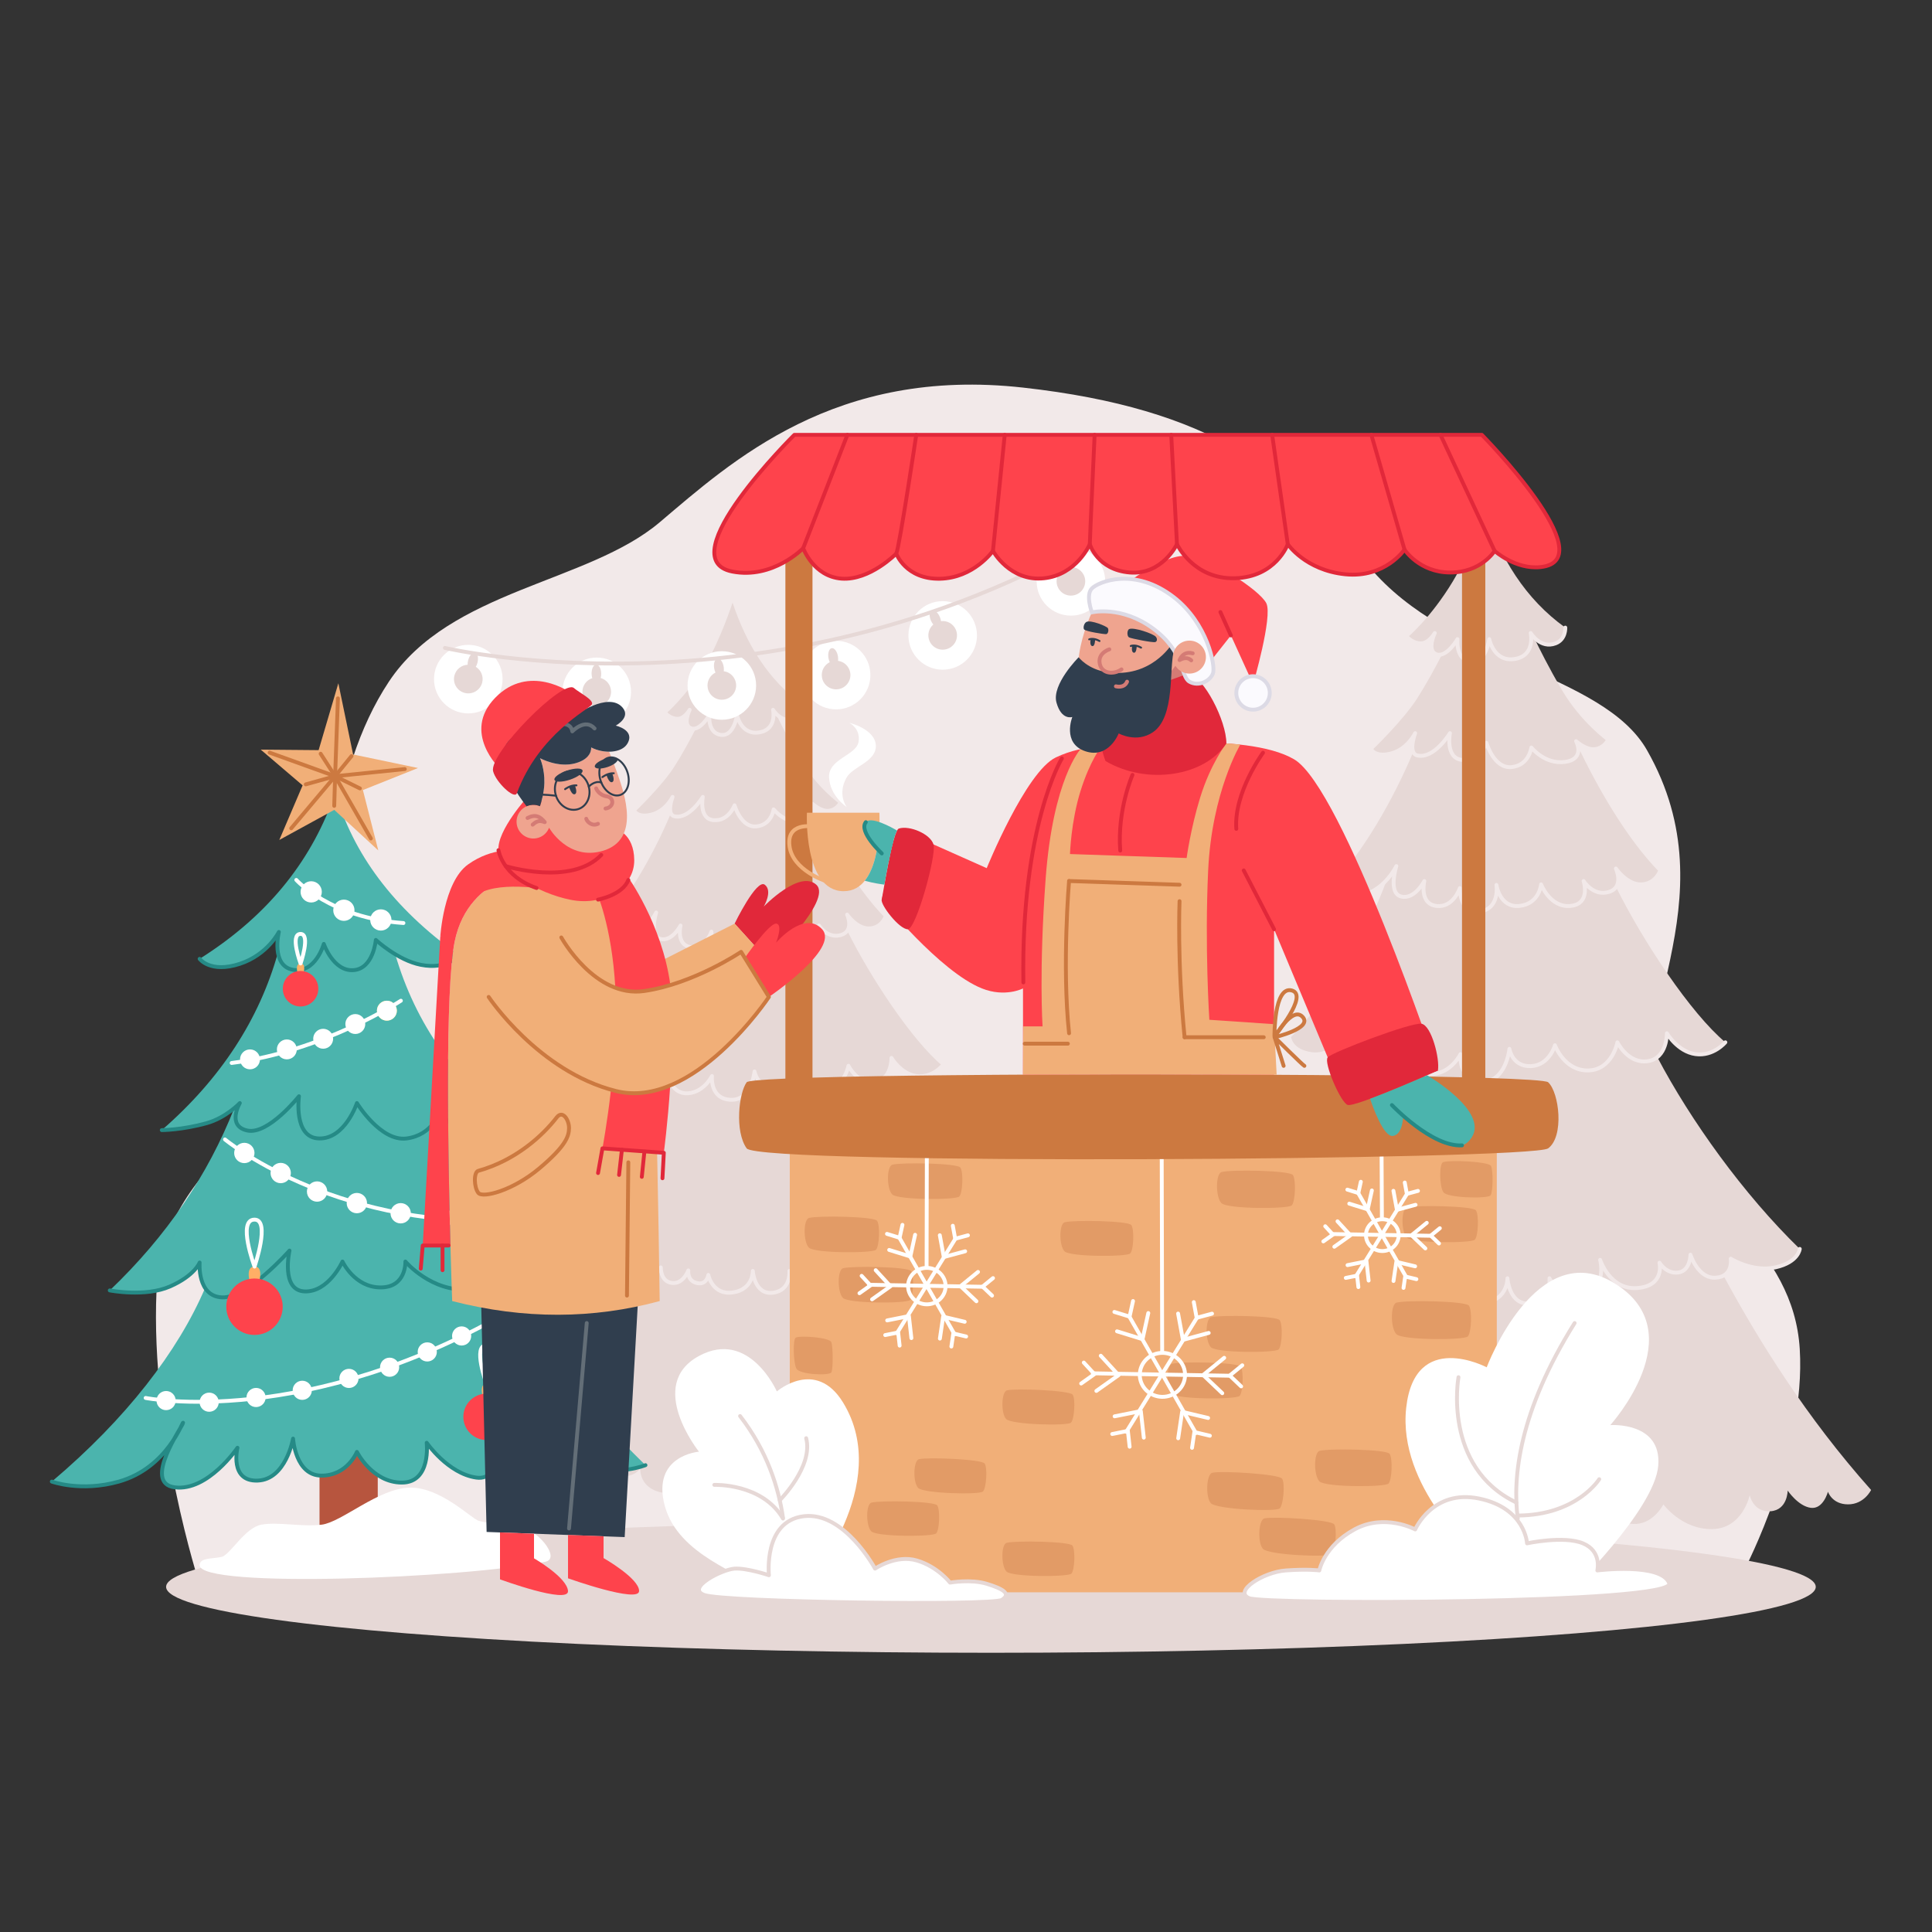 <?xml version="1.0" ?><svg id="Illustration" style="enable-background:new 0 0 1000 1000;" version="1.1" viewBox="0 0 1000 1000" xml:space="preserve" xmlns="http://www.w3.org/2000/svg" xmlns:xlink="http://www.w3.org/1999/xlink"><rect x="0" y="0" width="1000" height="1000" fill="#333333" stroke="none"/><style type="text/css">
	.st0{fill:#F2E9E9;}
	.st1{fill:#E6D8D6;}
	.st2{fill:none;stroke:#F2E9E9;stroke-width:2;stroke-linecap:round;stroke-linejoin:round;stroke-miterlimit:10;}
	.st3{fill:#FFFFFF;}
	.st4{fill:none;stroke:#E6D8D6;stroke-width:2;stroke-linecap:round;stroke-linejoin:round;stroke-miterlimit:10;}
	.st5{fill:#B7553E;}
	.st6{fill:#4BB4AD;}
	.st7{fill:none;stroke:#258A86;stroke-width:2;stroke-linecap:round;stroke-linejoin:round;stroke-miterlimit:10;}
	.st8{fill:#FFDD4D;}
	.st9{fill:#F1AF78;}
	.st10{fill:none;stroke:#CC7940;stroke-width:2;stroke-linecap:round;stroke-linejoin:round;stroke-miterlimit:10;}
	.st11{fill:#FFAF66;}
	.st12{fill:#FE434C;}
	.st13{fill:none;stroke:#FFFFFF;stroke-width:2;stroke-linecap:round;stroke-linejoin:round;stroke-miterlimit:10;}
	.st14{fill:#E29B66;}
	.st15{fill:#CC7940;}
	.st16{fill:#D47B75;}
	.st17{fill:#EFA48F;}
	.st18{fill:#E1283A;}
	.st19{fill:none;stroke:#303E4E;stroke-linecap:round;stroke-linejoin:round;stroke-miterlimit:10;}
	.st20{fill:#303E4E;}
	.st21{fill:none;stroke:#E1283A;stroke-width:2;stroke-linecap:round;stroke-linejoin:round;stroke-miterlimit:10;}
	.st22{fill:#FBFAFE;}
	.st23{fill:none;stroke:#DCDAE5;stroke-width:2;stroke-miterlimit:10;}
	.st24{fill:none;stroke:#D47B75;stroke-width:2;stroke-linecap:round;stroke-linejoin:round;stroke-miterlimit:10;}
	.st25{fill:none;stroke:#F1AF78;stroke-width:2;stroke-miterlimit:10;}
	.st26{fill:none;stroke:#636E77;stroke-width:2;stroke-linecap:round;stroke-linejoin:round;stroke-miterlimit:10;}
</style><g id="Background"><path class="st0" d="M103.33,820.124c0,0-25.583-78.205-22.316-152.104   s82.77-90.665,84.948-144.896c2.178-54.232,3.744-122.64,35.325-170.294   s102.838-50.921,140.173-82.503s90.721-80.587,188.175-69.697s137.764,43.423,179.147,92.831   s120.796,54.659,143.695,94.821c44.959,78.854-14.768,145.931,5.923,190.114   c20.691,44.183,69.884,66.544,73.151,119.906c3.267,53.361-28.466,113.815-28.466,113.815   L103.33,820.124z"/><path class="st1" d="M486.898,656.647c4.122-2.226,3.26-7.625,3.26-7.625   s9.841,6.215,20.199,3.884c10.358-2.331,10.876-8.287,10.876-8.287   c-25.313-24.568-49.221-57.948-64.122-86.317c4.465-3.558,4.308-10.754,4.308-10.754   s4.81,8.29,12.91,9.402c8.1,1.111,13.416-5.329,13.416-5.329   c-15.585-13.041-37.094-45.443-49.203-69.87c2.275-3.271-0.072-8.356-0.072-8.356   s4.844,7.141,11.141,7.141s8.477-5.484,8.477-5.484   c-14.662-15-27.843-37.944-36.732-56.745c-0.301-1.29-0.816-2.232-0.816-2.232   s4.347,3.975,8.322,3.602s5.714-3.602,5.714-3.602s-11.8-8.446-20.37-22.978   c-5.881-9.973-10.417-19.125-12.684-23.888c1.806,1.968,5.264,4.607,9.835,2.836   c4.653-1.802,4.342-7.084,4.342-7.084c-18.06-12.933-29.271-31.392-36.522-53.044   c0,0-6.216,19.147-14.047,32.155c-9.922,16.483-20.432,25.31-20.432,25.31   s2.554,2.774,6.13,2.664c3.576-0.11,6.13-4.65,6.13-4.65s-3.831,7.997,0.766,9.589   c0.846,0.293,1.7,0.245,2.532-0.026c-3.021,5.941-6.868,13.013-11.192,19.82   c-6.303,9.922-20.384,23.427-20.384,23.427s2.037,3.227,8.913,1.321   c7.141-1.979,10.535-9.053,10.535-9.053s-2.102,5.594-0.857,8.469   c-8.927,21.204-22.62,45.467-37.928,61.263c0,0,5.601,5.809,15.531,3.067   c4.549-1.256,8.027-4.081,10.465-6.774c-8.529,23.677-25.145,52.364-43.772,71.463   c0,0,0.957,5.856,10.055,6.988c6.88,0.856,10.702-3.997,10.702-3.997   s-0.506,6.837,4.556,7.344c0.019,0.002,0.039-0.001,0.058,0.001   c-11.969,27.406-34.653,60.633-57,85.098c0,0,6.215,6.215,20.458,5.697   c14.243-0.518,20.889-10.099,20.889-10.099s-0.583,1.773-0.674,4.102   c-15.066,35.209-37.617,69.446-66.569,102.849c0,0,3.884,5.697,16.833,2.331   c12.948-3.366,15.797-6.733,15.797-6.733s-4.143,10.876,2.59,13.207   c6.733,2.331,17.35-4.143,17.35-4.143s-2.575,8.287,6.481,9.841   c9.056,1.554,14.753-5.179,14.753-5.179s4.402,6.733,12.948,6.992   c8.546,0.259,10.617-4.402,10.617-4.402s-1.036,11.135,12.689,12.948   c13.725,1.813,18.127-10.617,18.127-10.617s0.518,6.215,5.956,6.474   c5.438,0.259,7.51-4.402,7.51-4.402s3.367,8.13,11.653,8.726   c8.287,0.596,11.912-8.467,11.912-8.467s5.956,10.099,17.35,10.358   c11.394,0.259,18.645-12.948,18.645-12.948s4.402,6.992,12.43,6.474   s12.171-8.805,12.171-8.805s8.287,11.394,22.012,11.135   c13.725-0.259,16.833-15.256,16.833-15.256s1.554,7.746,9.323,7.229   c7.769-0.518,7.769-9.323,7.769-9.323s4.661,6.992,10.359,7.769   c5.697,0.777,7.769-7.251,7.769-7.251s1.813,5.697,9.064,5.697   c7.251,0,10.359-6.474,10.359-6.474C524.198,720.433,502.783,686.035,486.898,656.647z" id="Christmas_tree_1_"/><ellipse class="st1" cx="512.903" cy="821.355" rx="426.93" ry="34.117"/><path class="st1" d="M892.071,660.267c4.744-2.559,3.746-8.774,3.746-8.774   s11.316,7.147,23.228,4.467c11.912-2.68,12.507-9.529,12.507-9.529   c-29.108-28.252-56.601-66.636-73.736-99.259c5.135-4.091,4.954-12.367,4.954-12.367   s5.531,9.533,14.845,10.811c9.315,1.278,15.427-6.128,15.427-6.128   c-17.921-14.996-42.656-52.257-56.581-80.346c2.616-3.762-0.083-9.608-0.083-9.608   s5.57,8.212,12.812,8.212c7.242,0,9.748-6.306,9.748-6.306   c-16.86-17.249-32.018-43.633-42.239-65.253c-0.346-1.484-0.938-2.566-0.938-2.566   s4.999,4.571,9.57,4.142c4.57-0.428,6.57-4.142,6.57-4.142s-13.569-9.712-23.424-26.423   c-6.763-11.468-11.979-21.993-14.586-27.469c2.077,2.263,6.054,5.298,11.31,3.261   c5.351-2.073,4.993-8.146,4.993-8.146c-20.768-14.873-33.66-36.099-41.998-60.997   c0,0-7.149,22.018-16.153,36.976c-11.41,18.954-23.495,29.104-23.495,29.104   s2.937,3.189,7.049,3.063c4.112-0.126,7.049-5.347,7.049-5.347   s-4.405,9.196,0.881,11.026c0.973,0.337,1.955,0.281,2.911-0.03   c-3.474,6.832-7.898,14.964-12.87,22.792c-7.248,11.41-23.44,26.939-23.44,26.939   s2.343,3.71,10.249,1.519c8.211-2.276,12.115-10.41,12.115-10.41   s-2.439,6.461-0.996,9.764c-10.266,24.377-26.007,52.265-43.604,70.423   c0,0,6.441,6.68,17.86,3.527c5.231-1.444,9.231-4.693,12.034-7.79   c-9.808,27.228-28.916,60.215-50.335,82.178c0,0,1.1,6.734,11.563,8.036   c7.912,0.984,12.306-4.597,12.306-4.597s-0.582,7.862,5.24,8.445   c0.022,0.002,0.045-0.001,0.067,0.001c-13.764,31.515-39.848,69.724-65.546,97.858   c0,0,7.147,7.147,23.525,6.551c16.378-0.596,24.021-11.614,24.021-11.614   s-0.678,2.065-0.777,4.767c-17.325,40.472-43.268,79.823-76.549,118.22   c0,0,4.467,6.551,19.356,2.68c14.889-3.871,18.165-7.743,18.165-7.743   s-4.765,12.507,2.978,15.187s19.952-4.765,19.952-4.765s-2.961,9.529,7.453,11.316   s16.966-5.956,16.966-5.956s5.062,7.743,14.89,8.04s12.209-5.062,12.209-5.062   s-1.191,12.805,14.592,14.89s20.845-12.209,20.845-12.209s0.596,7.147,6.849,7.445   s8.636-5.062,8.636-5.062s3.871,9.349,13.401,10.035   c9.529,0.686,13.698-9.737,13.698-9.737s6.849,11.614,19.952,11.912   c13.103,0.298,21.441-14.89,21.441-14.89s5.062,8.04,14.294,7.445   c9.231-0.596,13.996-10.125,13.996-10.125s9.529,13.103,25.312,12.805   c15.783-0.298,19.356-17.544,19.356-17.544s1.787,8.908,10.72,8.312   c8.934-0.596,8.934-10.72,8.934-10.72s5.36,8.04,11.912,8.934   c6.551,0.893,8.934-8.338,8.934-8.338s2.085,6.551,10.423,6.551   s11.912-7.445,11.912-7.445C934.962,733.613,910.337,694.06,892.071,660.267z" id="Christmas_tree"/><g id="outline_-_Christmas_tree"><path class="st2" d="M344.7,369.383c0,0,2.554,2.774,6.13,2.664    c3.576-0.11,6.13-4.65,6.13-4.65s-3.831,7.997,0.766,9.589    c4.597,1.592,9.45-6.836,9.45-6.836s-1.022,9.194,5.874,10.216    c6.896,1.022,8.428-10.216,8.428-10.216s2.043,10.471,11.493,8.939    c9.45-1.532,7.151-11.691,7.151-11.691s4.363,7.313,11.237,4.65    c4.653-1.802,4.342-7.084,4.342-7.084"/><path class="st2" d="M328.681,420.207c0,0,2.037,3.227,8.913,1.321    c7.141-1.979,10.535-9.053,10.535-9.053s-3.438,9.102,1.023,10.059    c7.593,1.629,14.627-10.059,14.627-10.059s-2.236,11.427,5.589,12.048    s10.833-7.701,10.833-7.701s3.326,11.675,11.275,10.93s8.943-8.819,8.943-8.819    s6.1,7.825,15.284,6.459c9.185-1.366,4.837-9.315,4.837-9.315s4.347,3.975,8.322,3.602    s5.714-3.602,5.714-3.602"/><path class="st2" d="M309.345,482.206c0,0,5.601,5.809,15.531,3.067    c9.93-2.742,14.775-12.962,14.775-12.962s-3.875,12.19,2.18,13.698    c6.055,1.508,10.415-6.967,10.415-6.967s-2.422,10.178,5.329,11.196    s10.657-8.032,10.657-8.032s-0.242,11.792,8.962,10.546    c9.204-1.246,7.508-11.965,7.508-11.965s1.453,10.427,10.415,9.451    c8.962-0.976,9.688-9.701,9.688-9.701s4.117,10.676,13.321,9.701    c9.204-0.976,5.813-11.196,5.813-11.196s4.36,7.063,11.384,4.903    c7.024-2.161,3.149-10.548,3.149-10.548s4.844,7.141,11.141,7.141    s8.477-5.484,8.477-5.484"/><path class="st2" d="M291.569,549.963c0,0,0.957,5.856,10.055,6.988    c6.88,0.856,10.702-3.997,10.702-3.997s-0.506,6.837,4.556,7.344    c5.063,0.507,10.378-5.725,10.378-5.725s-2.278,10.904,6.835,11.31    c9.113,0.406,11.644-8.931,11.644-8.931s2.025,9.522,10.378,8.931    s12.403-8.931,12.403-8.931s-1.266,11.767,9.619,12.297    c10.885,0.53,12.404-14.676,12.404-14.676s1.266,8.077,9.619,7.778    c8.353-0.299,10.885-9.396,10.885-9.396s4.158,11.59,14.989,11.341    s13.109-12.662,13.109-12.662s4.81,9.808,13.669,8.493    c8.86-1.315,8.607-12.576,8.607-12.576s4.81,8.29,12.91,9.402    c8.1,1.111,13.416-5.329,13.416-5.329"/><path class="st2" d="M259.941,645.397c0,0,6.215,6.215,20.458,5.697    c14.243-0.518,20.889-10.1,20.889-10.1s-4.171,12.689,8.058,14.761    c12.229,2.072,15.336-10.617,15.336-10.617s-5.179,13.466,4.143,15.797    c9.323,2.331,13.207-4.92,13.207-4.92s-0.259,7.251,5.697,8.028    c5.956,0.777,8.546-6.474,8.546-6.474s-0.777,5.296,4.402,6.532    c5.179,1.237,5.956-4.202,5.956-4.202s2.072,10.617,12.689,9.064    c10.617-1.554,10.335-11.135,10.335-11.135s0.8,12.482,10.382,11.291    s8.546-11.291,8.546-11.291s4.402,10.1,15.279,7.251    c10.876-2.849,7.51-15.538,7.51-15.538s4.402,13.725,16.833,12.689    c12.43-1.036,9.883-11.394,9.883-11.394s3.065,5.179,8.503,4.402    c5.438-0.777,5.438-8.028,5.438-8.028s3.366,10.876,11.394,10.359    c8.028-0.518,6.733-8.546,6.733-8.546s9.841,6.215,20.199,3.884    c10.358-2.331,10.876-8.287,10.876-8.287"/><path class="st2" d="M728.55,329.926c0,0,2.937,3.189,7.049,3.063    c4.112-0.126,7.049-5.347,7.049-5.347s-4.405,9.196,0.881,11.026    s10.867-7.861,10.867-7.861s-1.175,10.573,6.755,11.748    c7.93,1.175,9.692-11.748,9.692-11.748s2.35,12.041,13.216,10.279    c10.867-1.762,8.223-13.444,8.223-13.444s5.017,8.409,12.922,5.347    c5.351-2.073,4.993-8.146,4.993-8.146"/><path class="st2" d="M710.129,388.37c0,0,2.343,3.71,10.249,1.519    c8.211-2.276,12.115-10.41,12.115-10.41s-3.954,10.466,1.176,11.567    c8.731,1.873,16.82-11.567,16.82-11.567s-2.571,13.14,6.427,13.854    c8.998,0.714,12.458-8.855,12.458-8.855s3.825,13.426,12.966,12.569    c9.141-0.857,10.284-10.141,10.284-10.141s7.014,8.998,17.576,7.427    c10.562-1.571,5.563-10.712,5.563-10.712s4.999,4.571,9.57,4.142    c4.57-0.428,6.57-4.142,6.57-4.142"/><path class="st2" d="M687.894,459.665c0,0,6.441,6.68,17.86,3.527    c11.419-3.153,16.99-14.906,16.99-14.906s-4.456,14.017,2.507,15.751    c6.963,1.734,11.976-8.012,11.976-8.012s-2.785,11.704,6.127,12.875    s12.255-9.236,12.255-9.236s-0.279,13.56,10.305,12.127s8.634-13.759,8.634-13.759    s1.671,11.991,11.976,10.868c10.305-1.122,11.141-11.155,11.141-11.155    s4.735,12.277,15.319,11.155s6.685-12.875,6.685-12.875s5.013,8.122,13.09,5.638    s3.621-12.13,3.621-12.13s5.57,8.212,12.812,8.212c7.242,0,9.748-6.306,9.748-6.306"/><path class="st2" d="M667.452,537.581c0,0,1.1,6.734,11.563,8.036    c7.912,0.984,12.306-4.597,12.306-4.597s-0.582,7.862,5.24,8.445    s11.935-6.583,11.935-6.583s-2.62,12.539,7.859,13.006    c10.479,0.467,13.39-10.271,13.39-10.271s2.329,10.95,11.935,10.271    s14.263-10.271,14.263-10.271s-1.455,13.531,11.061,14.141    c12.517,0.61,14.263-16.876,14.263-16.876s1.455,9.288,11.061,8.944    c9.606-0.344,12.517-10.805,12.517-10.805s4.782,13.328,17.236,13.041    c12.455-0.287,15.074-14.561,15.074-14.561s5.531,11.279,15.719,9.767    c10.188-1.512,9.897-14.461,9.897-14.461s5.531,9.533,14.845,10.811    c9.315,1.278,15.427-6.128,15.427-6.128"/><path class="st2" d="M631.082,647.324c0,0,7.147,7.147,23.525,6.551    c16.378-0.596,24.021-11.614,24.021-11.614s-4.797,14.592,9.266,16.974    c14.062,2.382,17.636-12.209,17.636-12.209s-5.956,15.485,4.765,18.165    c10.72,2.68,15.187-5.658,15.187-5.658s-0.298,8.338,6.551,9.231    s9.827-7.445,9.827-7.445s-0.893,6.09,5.062,7.512    c5.956,1.422,6.849-4.832,6.849-4.832s2.382,12.209,14.592,10.423    c12.209-1.787,11.885-12.805,11.885-12.805s0.92,14.353,11.938,12.984    c11.018-1.37,9.827-12.984,9.827-12.984s5.062,11.614,17.57,8.338    c12.507-3.276,8.636-17.867,8.636-17.867s5.062,15.783,19.356,14.592    c14.294-1.191,11.365-13.103,11.365-13.103s3.525,5.956,9.778,5.062    s6.254-9.232,6.254-9.232s3.871,12.507,13.103,11.912    c9.232-0.596,7.743-9.827,7.743-9.827s11.316,7.147,23.228,4.467    c11.912-2.68,12.507-9.529,12.507-9.529"/></g><g><circle class="st3" cx="242.385" cy="351.518" r="17.743"/><circle class="st3" cx="308.875" cy="358.096" r="17.743"/><circle class="st3" cx="373.62" cy="354.807" r="17.743"/><circle class="st3" cx="432.767" cy="349.429" r="17.743"/><circle class="st3" cx="487.94" cy="328.893" r="17.743"/><circle class="st3" cx="554.312" cy="300.912" r="17.743"/></g><g><path class="st1" d="M246.26,345.152c0.36-0.607,0.669-1.319,0.875-2.121    c0.648-2.526,0.092-4.851-1.241-5.193c-1.333-0.342-2.939,1.429-3.587,3.954    c-0.206,0.802-0.278,1.576-0.254,2.281c-3.17,0.146-6.009,2.331-6.838,5.564    c-1.017,3.966,1.374,8.006,5.34,9.023c3.966,1.017,8.006-1.374,9.023-5.34    C250.406,350.087,248.969,346.806,246.26,345.152z"/><path class="st1" d="M310.908,350.927c0.185-0.681,0.292-1.45,0.276-2.278    c-0.051-2.607-1.207-4.699-2.583-4.672c-1.376,0.027-2.451,2.162-2.4,4.769    c0.016,0.828,0.153,1.593,0.364,2.266c-3.016,0.987-5.168,3.851-5.103,7.189    c0.08,4.094,3.463,7.348,7.556,7.268c4.094-0.08,7.348-3.463,7.268-7.556    C316.222,354.574,313.96,351.796,310.908,350.927z"/><path class="st1" d="M374.623,347.423c0.087-0.7,0.085-1.476-0.047-2.294    c-0.417-2.574-1.857-4.482-3.215-4.262c-1.359,0.22-2.122,2.485-1.705,5.059    c0.133,0.818,0.376,1.555,0.68,2.192c-2.847,1.402-4.574,4.54-4.04,7.836    c0.655,4.042,4.462,6.787,8.504,6.132c4.042-0.655,6.787-4.462,6.132-8.504    C380.397,350.286,377.767,347.854,374.623,347.423z"/><path class="st1" d="M433.77,342.044c0.087-0.7,0.085-1.476-0.047-2.294    c-0.417-2.574-1.857-4.482-3.215-4.262s-2.122,2.485-1.705,5.059    c0.133,0.818,0.376,1.555,0.68,2.192c-2.847,1.402-4.574,4.54-4.04,7.836    c0.655,4.042,4.462,6.787,8.504,6.132c4.042-0.655,6.787-4.462,6.132-8.504    C439.544,344.908,436.914,342.476,433.77,342.044z"/><path class="st1" d="M487.059,321.493c-0.091-0.699-0.288-1.451-0.621-2.209    c-1.049-2.387-2.921-3.873-4.181-3.319c-1.26,0.554-1.431,2.938-0.382,5.325    c0.333,0.758,0.754,1.411,1.208,1.951c-2.404,2.071-3.289,5.542-1.946,8.599    c1.648,3.748,6.022,5.451,9.77,3.804c3.748-1.648,5.451-6.022,3.804-9.77    C493.367,322.817,490.211,321.123,487.059,321.493z"/><path class="st1" d="M560.865,297.446c-1.545-2.96-4.807-4.44-7.927-3.859    c-0.138-0.692-0.384-1.428-0.767-2.163c-1.206-2.312-3.174-3.669-4.394-3.033    c-1.22,0.637-1.231,3.027-0.025,5.339c0.383,0.734,0.847,1.358,1.335,1.866    c-2.26,2.227-2.912,5.75-1.367,8.709c1.894,3.63,6.373,5.036,10.002,3.142    C561.353,305.554,562.76,301.076,560.865,297.446z"/></g><path class="st4" d="M230.295,335.37c0,0,183.471,43.011,356.791-69.411"/></g><g id="Christmas_tree_2_"><polygon class="st5" points="165.383,751.239 165.383,804.213 195.526,804.213 195.526,749.346  "/><path class="st6" d="M257.667,654.685c3.54,2.921,7.983,5.563,13.134,6.531   c13.709,2.577,25.339,0,25.339,0c-29.328-23.853-49.004-49.971-60.298-78.056   c2.638,1.564,5.974,2.992,10.107,3.841c11.018,2.265,24.853-0.666,24.853-0.666   c-34.726-25.741-55.893-56.921-66.241-92.438c3.873,2.339,8.506,4.558,13.232,5.49   c14.161,2.791,19.587-5.154,19.587-5.154c-34.091-24.294-54.598-52.515-63.784-84.007   c-11.478,33.402-33.258,62.739-70.265,86.069c0,0,5.528,7.601,20.811,2.577   c14.415-4.738,20.199-16.492,20.199-16.492s-1.353,5.535-0.474,10.75   c-9.619,34.207-29.26,64.949-60.123,91.811c0,0,10.404-0.015,23.26-3.608   c6.187-1.729,11.274-5.296,14.256-7.764c-13.625,34.514-34.822,66.074-64.447,94.348   c0,0,18.363,3.608,31.217-2.062s15.302-12.369,15.302-12.369s-0.626,7.81,2.839,13.156   c-13.986,32.755-40.81,67.664-79.351,100.228c0,0,15.115,5.523,34.672,0   c14.902-4.208,23.748-14.424,28.529-21.873c-5.12,9.415-11.104,23.383,0.457,24.85   c17.139,2.176,32.441-20.501,32.441-20.501s-4.285,17.523,10.406,17.008   c14.69-0.515,18.363-21.725,18.363-21.725s1.224,19.148,14.69,19.148   c13.466,0,18.363-12.279,18.363-12.279s7.957,15.887,23.26,15.887   c15.302,0,12.854-20.615,12.854-20.615s11.018,15.977,25.708,18.038   c14.69,2.061,11.63-25.769,11.63-25.769s6.733,19.586,21.423,19.327   c14.16-0.249,7.281-15.759,6.765-16.879c0.419,0.896,5.483,11.213,18.943,16.879   c14.078,5.926,28.768-0,28.768-0C300.4,725.528,274.133,691.135,257.667,654.685z    M93.296,739.247c1.016-2.021,1.465-3.154,1.465-2.786   C94.761,736.715,94.181,737.731,93.296,739.247z"/><path class="st7" d="M103.33,496.295c0,0,5.528,7.601,20.811,2.577   c14.415-4.738,20.199-16.492,20.199-16.492s-4.285,17.523,7.345,19.584   s15.914-13.4,15.914-13.4s4.897,14.294,15.302,13.589s11.63-15.651,11.63-15.651   s11.34,10.535,23.26,12.884c14.161,2.791,19.587-5.154,19.587-5.154"/><path class="st7" d="M83.743,584.94c0,0,10.404-0.015,23.26-3.608   c9.995-2.793,17.133-10.389,17.133-10.389s-6.952,11.855,3.872,14.214   s26.738-17.74,26.738-17.74s-3.06,21.537,10.406,21.849   c13.466,0.312,19.587-18.323,19.587-18.323s12.242,20.073,25.708,18.323   c13.466-1.75,17.139-13.711,17.139-13.711s5.067,8.712,18.363,11.446   c11.018,2.265,24.853-0.666,24.853-0.666"/><path class="st7" d="M56.811,667.916c0,0,18.363,3.608,31.217-2.062   c12.854-5.669,15.302-12.369,15.302-12.369s-1.418,17.523,11.63,18.038   s34.889-24.223,34.889-24.223s-4.65,20.615,7.774,21.131s19.648-15.461,19.648-15.461   s6.242,13.4,19.708,13.4s12.854-13.4,12.854-13.4s13.466,15.977,33.053,14.431   s5.509-23.192,5.509-23.192s8.696,14.431,22.405,17.008   c13.709,2.577,25.339-0,25.339-0"/><path class="st7" d="M26.819,766.869c0,0,15.115,5.523,34.672,0   c25.472-7.193,33.27-31.954,33.27-30.407s-21.423,31.209-4.285,33.385   c17.139,2.176,32.441-20.501,32.441-20.501s-4.285,17.523,10.406,17.008   s18.363-21.725,18.363-21.725s1.224,19.148,14.69,19.148s18.363-12.279,18.363-12.279   s7.957,15.887,23.26,15.887s12.854-20.615,12.854-20.615s11.018,15.977,25.708,18.038   c14.69,2.062,11.63-25.769,11.63-25.769s6.733,19.586,21.423,19.327   c14.69-0.258,6.733-16.949,6.733-16.949s4.897,11.023,18.975,16.949   c14.078,5.926,28.768-0,28.768-0"/><path class="st3" d="M282.303,808.354c8.289-1.715-4.304-17.933-16.14-19.009   c-11.836-1.076-14.346-1.076-18.292-2.152c-3.945-1.076-19.726-17.529-35.866-17.193   c-16.14,0.336-35.149,17.928-45.55,19.175c-10.401,1.246-22.596-1.605-31.204,0   c-8.608,1.605-16.036,15.593-20.571,16.669s-11.349,0.294-11.35,4.304   C103.328,822.329,240.698,816.961,282.303,808.354z"/><circle class="st8" cx="200.249" cy="523.123" r="5.155"/><polygon class="st9" points="164.92,388.27 175.127,353.655 182.767,390.509 216.349,397.52    187.829,408.928 195.803,440.178 173.013,419.188 144.563,434.768 156.63,406.504    134.962,388.007  "/><g><circle class="st3" cx="161.073" cy="461.633" r="5.503"/><circle class="st3" cx="177.987" cy="471.141" r="5.503"/><circle class="st3" cx="197.128" cy="476.168" r="5.503"/><circle class="st3" cx="126.465" cy="596.776" r="5.262"/><circle class="st3" cx="249.874" cy="632.109" r="5.262"/><circle class="st3" cx="184.707" cy="622.721" r="5.262"/><circle class="st3" cx="145.291" cy="607.16" r="5.262"/><circle class="st3" cx="164.117" cy="616.735" r="5.262"/><circle class="st3" cx="207.384" cy="627.983" r="5.262"/><circle class="st3" cx="229.053" cy="630.49" r="5.262"/><circle class="st3" cx="256.786" cy="681.535" r="4.958"/><circle class="st3" cx="180.613" cy="713.465" r="4.958"/><circle class="st3" cx="85.973" cy="724.938" r="4.958"/><circle class="st3" cx="221.153" cy="699.754" r="4.958"/><circle class="st3" cx="201.666" cy="707.678" r="4.958"/><circle class="st3" cx="238.941" cy="691.49" r="4.958"/><circle class="st3" cx="132.535" cy="723.339" r="4.958"/><circle class="st3" cx="156.446" cy="719.617" r="4.958"/><circle class="st3" cx="108.272" cy="725.777" r="4.958"/><circle class="st3" cx="167.271" cy="537.662" r="5.155"/><circle class="st3" cx="148.469" cy="543.168" r="5.155"/><circle class="st3" cx="129.4" cy="548.323" r="5.155"/><circle class="st3" cx="183.909" cy="530.034" r="5.155"/><circle class="st3" cx="200.249" cy="523.123" r="5.155"/></g><g><polyline class="st10" points="174.913,361.477 173.449,401.76 150.737,428.732   "/><polyline class="st10" points="139.563,389.559 173.449,401.76 209.519,398.069   "/><polyline class="st10" points="165.963,390.123 173.449,401.76 191.966,433.998   "/><polyline class="st10" points="181.937,391.358 173.449,401.76 172.993,417.112   "/><polyline class="st10" points="158.267,405.989 173.449,401.76 186.294,408.079   "/></g><g><path class="st11" d="M153.851,502.766c0,0-0.998-4.024,1.726-4.069    c2.724-0.046,1.685,4.108,1.685,4.108L153.851,502.766z"/><path class="st11" d="M128.996,662.049c0,0-1.586-6.394,2.743-6.467    c4.329-0.072,2.678,6.529,2.678,6.529L128.996,662.049z"/><path class="st11" d="M249.582,721.586c0,0-1.304-5.258,2.255-5.317    c3.56-0.059,2.202,5.368,2.202,5.368L249.582,721.586z"/></g><g><circle class="st12" cx="155.57" cy="511.77" r="9.19"/><circle class="st12" cx="131.727" cy="676.358" r="14.604"/><circle class="st12" cx="251.828" cy="733.352" r="12.008"/></g><g><path class="st13" d="M153.362,455.45c0,0,17.689,19.735,55.454,22.313"/><path class="st13" d="M116.446,589.775c0,0,54.36,45.107,145.298,42.2"/><path class="st13" d="M75.385,723.576c0,0,83.106,16.747,191.303-46.645"/><path class="st13" d="M207.492,517.969c0,0-40.309,26.253-87.585,32.225"/><path class="st13" d="M155.577,498.697c0,0-5.693-15.3-0.007-15.3    C160.866,483.397,155.577,498.697,155.577,498.697z"/><path class="st13" d="M131.738,655.582c0,0-9.047-24.314-0.011-24.314    C140.144,631.268,131.738,655.582,131.738,655.582z"/><path class="st13" d="M251.837,716.269c0,0-7.439-19.993-0.009-19.993    C258.749,696.277,251.837,716.269,251.837,716.269z"/></g></g><g id="Salesman"><rect class="st9" height="235.789" width="365.957" x="408.787" y="588.378"/><g><g><path class="st14" d="M627.534,762.274c-3.155,0.68-3.653,12.585-0.801,15.779     c2.852,3.194,33.729,4.528,35.652,2.699s2.819-12.945,1.251-15.371     C662.068,762.955,632.551,761.193,627.534,762.274z"/><path class="st14" d="M654.495,785.904c-3.155,0.68-3.653,12.585-0.801,15.779     c2.852,3.194,33.729,4.528,35.652,2.699s2.819-12.945,1.251-15.371     C689.029,786.585,659.513,784.823,654.495,785.904z"/><path class="st14" d="M683.045,750.958c-3.122,0.817-3.102,12.732-0.113,15.799     c2.988,3.067,33.895,3.054,35.736,1.144c1.841-1.91,2.252-13.055,0.58-15.411     C717.576,750.134,688.01,749.66,683.045,750.958z"/><path class="st14" d="M418.769,630.401c-3.036,0.794-3.016,12.379-0.11,15.361     s32.955,2.969,34.746,1.112c1.79-1.857,2.19-12.693,0.564-14.984     C452.343,629.6,423.597,629.138,418.769,630.401z"/><path class="st14" d="M436.392,656.426c-3.036,0.794-3.016,12.379-0.11,15.361     s32.955,2.969,34.746,1.112c1.79-1.857,2.19-12.693,0.564-14.984     C469.966,655.625,441.22,655.163,436.392,656.426z"/><path class="st14" d="M461.893,602.834c-3.036,0.794-3.016,12.379-0.11,15.361     c2.905,2.982,32.955,2.97,34.746,1.112c1.79-1.857,2.19-12.693,0.564-14.984     C495.466,602.033,466.72,601.571,461.893,602.834z"/><path class="st14" d="M475.665,755.27c-2.954,0.697-3.205,11.9-0.465,14.852     c2.74,2.951,31.798,3.641,33.573,1.887c1.775-1.754,2.414-12.223,0.895-14.476     C508.149,755.279,480.362,754.162,475.665,755.27z"/><path class="st14" d="M451.066,777.751c-2.936,0.768-2.917,11.974-0.106,14.858     c2.81,2.884,31.877,2.872,33.609,1.076c1.732-1.797,2.118-12.278,0.546-14.494     C483.541,776.977,455.735,776.53,451.066,777.751z"/><path class="st14" d="M722.875,674.221c-3.23,0.845-3.208,13.17-0.117,16.343     c3.091,3.172,35.061,3.159,36.966,1.183c1.905-1.976,2.33-13.504,0.6-15.941     C758.594,673.369,728.011,672.878,722.875,674.221z"/><path class="st14" d="M551.101,632.637c-2.973,0.778-2.953,12.124-0.108,15.044     c2.846,2.92,32.276,2.908,34.029,1.089c1.753-1.819,2.145-12.432,0.552-14.675     S555.829,631.4,551.101,632.637z"/><path class="st14" d="M746.965,601.527c-2.124,0.763-1.953,12.501,0.13,15.561     s23.218,3.455,24.452,1.597c1.234-1.857,1.369-12.831,0.194-15.173     C770.567,601.17,750.343,600.313,746.965,601.527z"/><path class="st14" d="M728.247,624.967c-3.077,0.805-3.057,12.55-0.112,15.572     c2.945,3.023,33.408,3.01,35.223,1.127c1.815-1.883,2.22-12.868,0.572-15.19     C762.281,624.155,733.14,623.688,728.247,624.967z"/><path class="st14" d="M521.052,798.566c-2.936,0.768-2.917,11.974-0.106,14.858     c2.81,2.884,31.877,2.872,33.609,1.076c1.732-1.797,2.118-12.278,0.546-14.494     C553.527,797.792,525.721,797.345,521.052,798.566z"/><path class="st14" d="M606.649,705.887c-3.065,0.802-3.044,12.497-0.111,15.507     c2.933,3.01,33.268,2.998,35.075,1.123c1.807-1.875,2.211-12.814,0.569-15.126     C640.54,705.078,611.522,704.612,606.649,705.887z"/><path class="st14" d="M626.858,681.815c-3.065,0.802-3.044,12.497-0.111,15.507     c2.933,3.01,33.267,2.998,35.075,1.123c1.807-1.875,2.211-12.814,0.569-15.126     C660.75,681.006,631.732,680.54,626.858,681.815z"/><path class="st14" d="M411.897,692.346c-1.566,0.758-1.292,12.832,0.292,16.006     c1.584,3.173,17.264,3.844,18.156,1.949c0.892-1.895,0.854-13.178-0.046-15.602     C429.398,692.274,414.387,691.14,411.897,692.346z"/><path class="st14" d="M521.227,719.631c-2.954,0.697-3.205,11.901-0.465,14.852     s31.798,3.641,33.573,1.887c1.775-1.754,2.414-12.223,0.895-14.476     S525.925,718.523,521.227,719.631z"/><path class="st14" d="M632.309,606.633c-3.181,0.832-3.16,12.973-0.115,16.097     c3.045,3.125,34.535,3.112,36.411,1.166c1.876-1.946,2.295-13.302,0.591-15.702     C667.493,605.794,637.368,605.31,632.309,606.633z"/></g></g><g><g><g><line class="st13" x1="449.87" x2="508.918" y1="664.992" y2="666.033"/><polyline class="st13" points="445.983,660.372 450.542,665.339 444.857,669.374     "/><polyline class="st13" points="513.486,670.605 508.591,665.949 513.98,661.549     "/><polyline class="st13" points="453.263,657.446 460.907,665.776 451.373,672.543     "/><polyline class="st13" points="505.395,673.531 497.187,665.723 506.224,658.344     "/><line class="st13" x1="464.242" x2="494.642" y1="690.078" y2="640.946"/><polyline class="st13" points="458.182,691.033 464.887,689.688 465.648,696.489     "/><polyline class="st13" points="500.999,639.396 494.404,641.18 493.169,634.444     "/><polyline class="st13" points="459.205,683.446 470.451,681.19 471.727,692.597     "/><polyline class="st13" points="499.571,647.664 488.511,650.656 486.44,639.36     "/><line class="st13" x1="494.053" x2="465.404" y1="690.604" y2="640.431"/><polyline class="st13" points="500.076,691.771 493.422,690.191 492.422,696.961     "/><polyline class="st13" points="459.105,638.657 465.634,640.672 467.105,633.984     "/><polyline class="st13" points="499.321,684.153 488.162,681.503 486.484,692.857     "/><polyline class="st13" points="460.242,646.971 471.189,650.351 473.657,639.135     "/><ellipse class="st13" cx="479.442" cy="665.513" rx="9.431" ry="9.713" transform="matrix(0.018 -1 1 0.018 -194.419 1133.15)"/></g><line class="st13" x1="479.729" x2="479.608" y1="594.389" y2="656.083"/></g><g><g><line class="st13" x1="565.66" x2="636.898" y1="710.825" y2="712.081"/><polyline class="st13" points="560.971,705.251 566.47,711.243 559.612,716.111     "/><polyline class="st13" points="642.408,717.597 636.503,711.98 643.005,706.671     "/><polyline class="st13" points="569.753,701.721 578.976,711.771 567.474,719.934     "/><polyline class="st13" points="632.648,721.126 622.745,711.707 633.648,702.805     "/><line class="st13" x1="583" x2="619.674" y1="741.09" y2="681.816"/><polyline class="st13" points="575.688,742.241 583.777,740.619 584.696,748.824     "/><polyline class="st13" points="627.344,679.945 619.388,682.097 617.898,673.971     "/><polyline class="st13" points="576.923,733.088 590.489,730.367 592.03,744.128     "/><polyline class="st13" points="625.621,689.92 612.278,693.53 609.779,679.902     "/><line class="st13" x1="618.964" x2="584.401" y1="741.724" y2="681.194"/><polyline class="st13" points="626.23,743.133 618.203,741.226 616.996,749.394     "/><polyline class="st13" points="576.802,679.054 584.678,681.485 586.453,673.416     "/><polyline class="st13" points="625.319,733.942 611.857,730.744 609.832,744.442     "/><polyline class="st13" points="578.173,689.084 591.38,693.161 594.358,679.63     "/><ellipse class="st13" cx="601.337" cy="711.454" rx="11.378" ry="11.718" transform="matrix(0.018 -1 1 0.018 -120.606 1300.156)"/></g><line class="st13" x1="601.279" x2="601.537" y1="589.353" y2="700.077"/></g><g><g><line class="st13" x1="689.333" x2="740.841" y1="638.73" y2="639.638"/><polyline class="st13" points="685.942,634.699 689.918,639.032 684.96,642.552     "/><polyline class="st13" points="744.826,643.626 740.556,639.565 745.257,635.726     "/><polyline class="st13" points="692.292,632.147 698.961,639.414 690.644,645.316     "/><polyline class="st13" points="737.768,646.178 730.608,639.368 738.491,632.931     "/><line class="st13" x1="701.87" x2="728.388" y1="660.613" y2="617.755"/><polyline class="st13" points="696.583,661.446 702.432,660.272 703.096,666.205     "/><polyline class="st13" points="733.934,616.402 728.181,617.958 727.103,612.082     "/><polyline class="st13" points="697.476,654.828 707.285,652.86 708.399,662.81     "/><polyline class="st13" points="732.688,623.615 723.04,626.224 721.233,616.371     "/><line class="st13" x1="727.874" x2="702.883" y1="661.072" y2="617.305"/><polyline class="st13" points="733.128,662.09 727.324,660.711 726.451,666.617     "/><polyline class="st13" points="697.389,615.757 703.083,617.516 704.367,611.681     "/><polyline class="st13" points="732.469,655.444 722.735,653.132 721.271,663.037     "/><polyline class="st13" points="698.38,623.01 707.93,625.958 710.083,616.174     "/><ellipse class="st13" cx="715.129" cy="639.184" rx="8.227" ry="8.473" transform="matrix(0.018 -1 1 0.018 63.438 1342.935)"/></g><line class="st13" x1="715.274" x2="715.087" y1="630.959" y2="594.389"/></g></g><path class="st15" d="M801.322,560.174c-0.964-0.892-13.053-1.642-32.528-2.247V283.475h-12.059   V557.593c-83.479-2.065-261.503-2.064-336.192,0.193V283.475h-14.026V558.29   c-12.246,0.531-19.516,1.158-20.044,1.884c-4.071,5.601-6.27,25.421,0,34.215   c6.27,8.795,406.475,6.137,414.849,0S807.099,565.521,801.322,560.174z"/><g><path class="st12" d="M508.253,511.616c12.011,4.795,21.248,0,21.248,0v44.615    c42.042-0.236,87.99-0.215,129.961,0.053V480.979l31.622,75.564    c16.27,0.164,31.507,0.37,45.159,0.617l8.005-3.047c0,0-49.207-146.268-74.409-161.092    c-25.202-14.824-92.239-6.424-92.239-6.424s-15.572-1.977-31.094,5.436    c-15.522,7.412-35.783,57.321-35.783,57.321l-45.462-20.26l-8.895,36.567    C456.367,465.66,486.369,502.879,508.253,511.616z"/><path class="st12" d="M581.833,302.902c0,0,20.106-15.839,32.104-15.218    c11.998,0.621,38.086,17.703,41.503,24.535c3.416,6.833-6.833,41.911-6.833,41.911    l-11.491-25.238l-11.181,14.157L581.833,302.902z"/></g><path class="st9" d="M529.519,556.231c42.481-0.238,88.95-0.215,131.272,0.062l-1.329-26.185   l-33.5-2.274c0,0-2.482-37.594-0.62-77.312c1.903-40.586,16.655-65.163,16.655-65.163   l-7.224-0.588c0,0-8.106,10.299-13.593,28.113c-4.925,15.989-6.982,31.219-6.982,31.219   l-60.376-2.054c0,0,0.502-16.832,5.489-32.727c4.987-15.894,10.744-22.911,10.744-22.911   l-10.78,1.342c0,0-14.248,15.395-18.054,67.133c-3.519,47.842-1.585,76.355-1.585,76.355   h-9.999L529.519,556.231z"/><polygon class="st16" points="609.064,339.986 618.887,354.324 599.898,367.325 591.097,351.84  "/><path class="st17" d="M564.83,317.701c0,0-18.537,39.842,5.635,47.101   c24.172,7.259,43.849-29.233,43.849-29.233s-6.199-25.411-25.403-28.38   C569.707,304.221,564.83,317.701,564.83,317.701z"/><g><path class="st18" d="M615.058,348.627c8.109,1.708,19.715,24.474,19.715,36.143    c-11.181,17.082-41.136,21.769-62.568,9.131c-3.8-10.038-3.841-20.601-1.74-29.099    L615.058,348.627z"/><path class="st18" d="M744.248,554.113c1.114-6.012-3.325-23.36-8.494-24.229    c-5.169-0.869-46.356,14.747-48.543,17.406c-2.187,2.659,6.574,23.171,10.3,24.613    C701.238,573.344,744.248,554.113,744.248,554.113z"/><path class="st18" d="M465.245,428.853c5.484-1.763,16.313,2.782,17.94,8.228    s-8.953,43.794-13.302,43.898c-4.349,0.104-14.184-12.578-13.517-15.319    C457.034,462.92,462.013,429.892,465.245,428.853z"/></g><g><path class="st19" d="M563.761,330.936c0,0,2.211-0.96,5.344,0.845"/><path class="st19" d="M585.274,334.371c0,0,2.211-0.96,5.344,0.845"/></g><g><path class="st20" d="M564.485,331.035c0,0-0.628,3.043,0.829,3.369    c1.456,0.325,1.523-3.207,1.523-3.207S565.391,330.486,564.485,331.035z"/><path class="st20" d="M585.997,334.47c0,0-0.628,3.043,0.829,3.369s1.523-3.207,1.523-3.207    S586.903,333.921,585.997,334.47z"/></g><g><path class="st20" d="M558.302,340.209c0,0-14.092,14.07-11.471,23.458    c2.621,9.388,8.201,7.438,8.201,7.438s-5.452,13.629,6.713,17.735    c12.166,4.106,17.287-9.234,17.287-9.234s9.234,5.201,17.76-0.643    c11.654-7.988,8.244-33.403,10.785-41.636l-1.247-3.679c0,0-10.713,17.536-33.362,14.263    C563.078,346.482,558.302,340.209,558.302,340.209z"/><path class="st20" d="M562.356,321.904c2.227-1.156,10.463,2.238,11.06,3.196    s0.169,3.045-0.911,3.129c-1.08,0.084-10.523-1.378-11.366-2.427    C560.521,325.032,561.012,322.601,562.356,321.904z"/><path class="st20" d="M584.472,325.609c2.255-1.077,12.385,2.307,13.787,3.984    c0.746,0.892,0.855,2.271-0.252,2.732c-1.106,0.461-12.546-1.813-13.641-2.426    C583.27,329.286,583.27,326.183,584.472,325.609z"/></g><path class="st12" d="M411.139,225.085h355.877c0,0,63.948,64.953,30.301,68.445   c-12.917,1.341-23.706-8.381-23.706-8.381s-6.882,11.175-22.941,11.175   c-16.059,0-23.706-11.873-23.706-11.873s-10.019,14.891-30.666,12.796   c-20.647-2.095-29.746-15.59-29.746-15.59s-6.118,17.125-27.53,17.642   c-21.412,0.517-29.824-17.642-29.824-17.642s-7.647,16.064-24.471,14.667   c-16.824-1.397-20.647-14.667-20.647-14.667s-6.726,15.861-23.706,17.653   c-17.648,1.862-26.423-14.16-26.423-14.16s-9.965,14.085-27.553,14.408   c-17.588,0.324-22.495-13.011-22.495-13.011s-13.765,14.031-28.294,12.952   c-14.529-1.079-19.882-15.746-19.882-15.746s-15.673,16.223-36.722,12.071   C346.139,289.34,411.139,225.085,411.139,225.085z"/><path class="st21" d="M411.139,225.085h355.877c0,0,63.948,64.953,30.301,68.445   c-12.917,1.341-23.706-8.381-23.706-8.381s-6.882,11.175-22.941,11.175   c-16.059,0-23.706-11.873-23.706-11.873s-10.019,14.891-30.666,12.796   c-20.647-2.095-29.746-15.59-29.746-15.59s-6.118,17.125-27.53,17.642   c-21.412,0.517-29.824-17.642-29.824-17.642s-7.647,16.064-24.471,14.667   c-16.824-1.397-20.647-14.667-20.647-14.667s-6.726,15.861-23.706,17.653   c-17.648,1.862-26.423-14.16-26.423-14.16s-9.965,14.085-27.553,14.408   c-17.588,0.324-22.495-13.011-22.495-13.011s-13.765,14.031-28.294,12.952   c-14.529-1.079-19.882-15.746-19.882-15.746s-15.673,16.223-36.722,12.071   C346.139,289.34,411.139,225.085,411.139,225.085z"/><g><path class="st22" d="M565.167,316.944c0,0-3.411-8.971,0-12.388    c3.411-3.416,21.939-11.282,42.411,4.558c17.255,13.35,21.772,35.587,20.22,39.534    c-1.553,3.947-7.479,6.901-12.153,4.181s-2.34-15.316-18.714-27.428    C580.556,313.289,565.167,316.944,565.167,316.944z"/><circle class="st22" cx="648.574" cy="358.661" r="8.664"/><path class="st3" d="M438.209,417.667c0,0-8.6-5.566-9.084-15.245    c-0.484-9.68,14.035-11.374,15.245-18.391c1.21-7.018-4.796-9.922-4.796-9.922    s13.265,3.146,13.749,11.616s-11.811,10.904-15.115,16.697    C433.239,411.133,438.209,417.667,438.209,417.667z"/></g><g><path class="st23" d="M565.167,316.944c0,0-3.411-8.971,0-12.388    c3.411-3.416,21.939-11.282,42.411,4.558c17.255,13.35,21.772,35.587,20.22,39.534    c-1.553,3.947-7.479,6.901-12.153,4.181s-2.34-15.316-18.714-27.428    C580.556,313.289,565.167,316.944,565.167,316.944z"/><circle class="st23" cx="648.574" cy="358.661" r="8.664"/></g><circle class="st17" cx="615.645" cy="340.115" r="8.533"/><g><path class="st24" d="M577.6,355.233c0,0,4.272,1.228,5.768-2.403"/><path class="st24" d="M574.188,336.093c0,0-5.373,1.64-5.083,6.44    c0.371,6.142,7.063,6.982,11.38,3.943"/><path class="st24" d="M617.34,338.156c-3.146-0.828-5.506,0.413-6.807,3.489    c2.264-1.258,4.327-1.448,6.055,0.157"/></g><path class="st9" d="M417.667,420.656c0,0-1.955,40.378,18.875,40.625s18.633-40.625,18.633-40.625   H417.667z"/><g><path class="st21" d="M549.635,392.554c0,0-21.193,34.594-19.946,115.935"/><path class="st21" d="M586.176,401.076c0,0-7.944,17.969-6.348,39.162"/><path class="st21" d="M653.727,389.625c0,0-15.168,20.693-13.817,39.392"/><line class="st21" x1="643.754" x2="659.462" y1="450.522" y2="480.979"/><path class="st21" d="M637.115,328.893c-0.673-1.592-5.446-12.093-5.446-12.093"/></g><g><line class="st21" x1="415.727" x2="438.603" y1="283.752" y2="225.085"/><path class="st21" d="M463.904,286.546c1.625-3.248,10.345-61.461,10.345-61.461"/><line class="st21" x1="513.952" x2="520.048" y1="285.149" y2="225.085"/><path class="st21" d="M564.081,281.657c0.082-3.948,2.49-56.572,2.49-56.572"/><line class="st21" x1="609.199" x2="606.226" y1="281.657" y2="225.085"/><line class="st21" x1="666.552" x2="658.48" y1="281.657" y2="225.085"/><line class="st21" x1="726.964" x2="709.824" y1="284.451" y2="225.085"/><line class="st21" x1="773.611" x2="745.615" y1="285.149" y2="225.085"/></g><g><line class="st10" x1="553.345" x2="610.533" y1="456.013" y2="457.934"/><path class="st10" d="M610.533,466.437c0,0-1.294,31.403,2.615,70.443"/><line class="st10" x1="613.148" x2="654.119" y1="536.88" y2="536.88"/><path class="st10" d="M553.345,456.013c0,0-3.71,43.987,0,78.793"/><line class="st10" x1="530.403" x2="552.727" y1="540.203" y2="540.203"/><path class="st10" d="M659.658,536.325c0,0-0.296-25.987,8.876-23.694    C677.705,514.924,659.658,536.325,659.658,536.325z"/><path class="st10" d="M659.751,536.88c0,0,9.136-16.408,14.486-10.522    C679.588,532.244,659.751,536.88,659.751,536.88z"/><path class="st10" d="M675.153,551.694c-1.117-0.611-15.402-14.814-15.402-14.814l4.655,14.814"/></g><g><path class="st6" d="M464.325,429.889c-2.744-1.611-13.432-7.568-16.167-4.345    c-3.146,3.707,7.084,14.694,7.084,14.694l4.669,6.048    C461.313,439.259,462.915,432.442,464.325,429.889z"/><path class="st6" d="M738.692,556.562c-7.232,3.159-20.064,8.663-29.54,12.17    c1.454,4.314,6.979,19.708,11.68,19.238c5.464-0.546,5.464-10.688,5.464-10.688    s24.178,22.421,33.33,13.966C773.88,578.079,742.343,558.731,738.692,556.562z"/><path class="st6" d="M454.982,431.117c-0.574,7.921-2.331,18.476-7.391,24.772    c4.689,1.262,8.81,1.826,10.169,1.99c1.184-6.745,2.93-16.28,4.648-22.565    C460.911,434.419,458.127,432.791,454.982,431.117z"/></g><g><path class="st7" d="M720.446,571.979c0,0,20.683,21.805,36.288,20.862"/><path class="st7" d="M456.401,441.738c0,0-12.163-11.308-8.243-16.195"/></g><path class="st25" d="M420.542,427.787c0,0-13.532-2.326-11.89,10.193   c1.642,12.519,18.683,18.033,18.683,18.033"/></g><g id="Bushes_and_drifts"><g><path class="st3" d="M763.479,804.031c0,0-40.094-34.582-35.639-75.312s41.668-21.001,41.668-21.001    s25.791-68.732,66.521-43.276c40.73,25.456-2.546,73.187-2.546,73.187    s26.729-1.909,24.82,21.001c-1.909,22.911-45.821,65.55-45.821,65.55L763.479,804.031z"/><path class="st3" d="M387.794,820.124c-1.95-5.587-36.706-14.586-43.706-40.704    c-7-26.118,17.694-28.028,17.694-28.028s-27.662-34.549,0-49.542    c26.012-14.099,40.317,18.358,40.317,18.358s20.126-17.383,34.268,5.728    c26.093,42.639-18.547,94.188-18.547,94.188H387.794z"/><path class="st3" d="M646.486,827.183c-8.219-3.524,7.443-13.497,19.022-14.324    c11.578-0.827,17.368,0,17.368,0s2.481-12.67,18.195-21.221s31.427,0,31.427,0    s9.097-20.957,33.081-15.995s24.811,23.189,24.811,23.189s19.022-4.104,28.946,0    c9.924,4.104,7.443,14.028,7.443,14.028s33.081-4.135,37.217,6.616    S654.704,830.707,646.486,827.183z"/><path class="st3" d="M364.453,825.527c-9.608-3.603,9.3-13.217,15.787-13.609    s17.75,3.426,17.75,3.426s-2.99-28.002,18.011-30.547    c21.001-2.546,36.911,27.121,36.911,27.121s10.819-7.393,21.638-4.211    s17.183,11.455,17.183,11.455s10.819-1.909,19.092,0.636s12.726,5.121,7.768,8.273    S374.636,829.345,364.453,825.527z"/></g><g><path class="st4" d="M785.599,785.986c-2.864-21.671,0.839-55.436,29.428-101.179"/><path class="st4" d="M754.909,712.837c0,0-8.429,46.445,29.981,64.893"/><path class="st4" d="M827.756,765.63c0,0-11.681,18.754-42.346,18.808"/><path class="st4" d="M405.275,785.578c-2.274-15.593-8.23-34.543-22.217-52.641"/><path class="st4" d="M369.726,768.575c0,0,24.773-0.974,35.549,17.43"/><path class="st4" d="M403.588,776.53c0,0,17.505-17.465,13.687-32.12"/><path class="st4" d="M646.486,827.183c-8.219-3.524,7.443-13.497,19.022-14.324    c11.578-0.827,17.368,0,17.368,0s2.481-12.67,18.195-21.221s31.427,0,31.427,0    s9.097-20.957,33.081-15.995s24.811,23.189,24.811,23.189s19.022-4.104,28.946,0    c9.924,4.104,7.443,14.028,7.443,14.028s33.081-4.135,37.217,6.616    S654.704,830.707,646.486,827.183z"/><path class="st4" d="M364.453,825.527c-9.608-3.603,9.3-13.217,15.787-13.609    s17.75,3.426,17.75,3.426s-2.99-28.002,18.011-30.547    c21.001-2.546,36.911,27.121,36.911,27.121s10.819-7.393,21.638-4.211    s17.183,11.455,17.183,11.455s10.819-1.909,19.092,0.636s12.726,5.121,7.768,8.273    S374.636,829.345,364.453,825.527z"/></g></g><g id="Man"><polygon class="st20" points="247.601,613.21 251.867,792.931 323.329,795.598 333.462,615.876  "/><path class="st18" d="M380.241,478.064c0,0,11.351-23.416,15.617-20.13s-0.533,11.285-0.533,11.285   s18.56-19.222,27.198-11.285c8.638,7.937-24.532,39.788-24.532,39.788L380.241,478.064z"/><path class="st9" d="M318.69,516.01c0.56,16.07-0.79,33.61-2.44,48.01   c-38.76-11.03-63.32-48.01-63.32-48.01l37.6-30.79c0,0,10.8,19.62,27.95,26.03   C318.56,512.81,318.63,514.39,318.69,516.01z"/><path class="st9" d="M397.991,497.721l-17.75-19.657l-38.779,19.657v13.652   c-1.302,0.327-2.597,0.619-3.876,0.867c-0.455-9.17-0.942-15.934-1.457-19.023   c-3.2-19.199-18.435-42.696-18.435-42.696h-41.616c0,0-33.81,2.698-40.743,36.83   s-1.29,186.079-1.29,186.079c37.294,9.581,73.06,9.326,107.417,0   c0,0-0.771-58.177-2.081-108.761c35.549-11.45,58.609-48.659,58.609-48.659l-7.419-12.02   L397.991,497.721z"/><g><path class="st12" d="M385.509,495.789c0,0,12.482-17.947,16.215-17.726c3.733,0.221,0,9.828,0,9.828    s14.534-17.018,23.799-6.913c9.265,10.105-27.532,35.03-27.532,35.03L385.509,495.789z"/><path class="st12" d="M288.131,461.282c0,0-23.965-5.27-37.581,0    c-13.616,5.27-22.682,23.936-22.682,23.936s1.6-28.633,14.399-37.781    c12.799-9.149,25.098-7.199,25.098-7.199L288.131,461.282z"/><path class="st12" d="M318.48,511.25c-1.81-32.53-9.92-49.97-9.92-49.97l15.96-8.09    c0,0,18.14,24.79,22.46,56.68c-4.38,1.33-8.93,2.41-13.52,3.08    C328.07,513.73,323.05,512.96,318.48,511.25z"/><path class="st12" d="M346.91,561.82c-1.31,19.99-3.32,34.86-3.32,34.86l-31.77-2.29    c0,0,2.44-12.87,4.43-30.37c0.8,0.23,1.62,0.45,2.44,0.66    C328.33,567.11,337.92,565.57,346.91,561.82z"/><path class="st12" d="M318.694,429.018c0,0,9.471,2.27,9.588,16.203    c0.117,13.933-15.425,23.994-32.854,20.53c-17.429-3.464-36.628-15.379-37.428-25.687    c-0.8-10.308,15.353-27.974,15.353-27.974L318.694,429.018z"/><path class="st12" d="M295.665,358.812c-0.354-0.433-21.886-15.63-39.354,2.362    c-17.469,17.993,2.484,36.743,2.484,36.743L295.665,358.812z"/><path class="st12" d="M258.8,793.19v24.273c0,0,35.731,13.109,35.198,6.021    c-0.533-7.088-17.596-16.892-17.596-16.892v-12.745L258.8,793.19z"/><path class="st12" d="M294.004,794.504v22.426c0,0,36.792,13.109,36.792,6.554    s-18.396-17.025-18.396-17.025v-11.269L294.004,794.504z"/><path class="st12" d="M235.335,487.351c3.669-18.063,14.865-27.319,24.594-32.034    c-1.836-1.459-3.969-2.278-6.462-2.097c-14.679,1.067-25.598,31.998-25.598,31.998    l-9.066,159.456h14.344C231.895,598.908,230.304,512.118,235.335,487.351z"/></g><path class="st17" d="M319.673,400.675c-1.782-5.085-3.25-8.856-4.397-11.598   c-3.111,0.011-6.451-0.746-9.309-2.226c0,0,0.81,5.77-8.181,8.23   s-18.259-2.634-18.259-2.634s2.438,5.469,2.237,12.816   c-0.135,4.959-1.467,9.615-2.284,12.035c-1.894-0.805-4.076-0.955-6.181-0.247   c-4.559,1.535-7.011,6.475-5.476,11.034c1.535,4.559,6.475,7.011,11.034,5.476   c2.55-0.859,4.44-2.784,5.342-5.111c0.01,0.013,0.027,0.033,0.037,0.045   c0,0,9.723,17.201,27.751,11.91C331.666,434.631,323.153,410.605,319.673,400.675z"/><g><ellipse class="st20" cx="294.198" cy="401.078" rx="7.662" ry="2.48" transform="matrix(0.948 -0.319 0.319 0.948 -112.59 114.827)"/><ellipse class="st20" cx="313.718" cy="394.79" rx="6.216" ry="2.212" transform="matrix(0.948 -0.319 0.319 0.948 -109.563 120.726)"/></g><path class="st20" d="M318.694,375.58c0,0,7.939-4.183,3.566-9.32   c-7.343-8.625-25.227,4.433-25.227,4.433s-1.836-8.54-12.862-5.112   c-11.025,3.428-8.762,12.675-8.762,12.675s-11.375-0.136-14.882,10.203   c-2.863,8.441,7.948,23.607,12.015,28.892c0.246-0.109,0.497-0.211,0.757-0.298   c2.104-0.708,4.286-0.559,6.181,0.247c0.817-2.42,2.148-7.076,2.284-12.035   c0.201-7.347-2.237-12.816-2.237-12.816s9.268,5.094,18.259,2.634   s8.181-8.23,8.181-8.23c6.632,3.432,15.862,3.001,18.783-1.98   C328.888,377.813,318.694,375.58,318.694,375.58z"/><path class="st26" d="M281.964,383.358c0,0,1.167-7.529,7.6-8.484   c6.433-0.955,6.651,3.687,6.651,3.687s6.625-7.009,11.527-1.523"/><path class="st20" d="M294.524,407.228c0,0,1.277,4.424,2.965,3.856   c1.771-0.596,0.031-4.583,0.031-4.583S296.475,406.572,294.524,407.228z"/><path class="st20" d="M313.852,400.973c0,0,1.277,4.424,2.965,3.856   c1.771-0.596,0.031-4.583,0.031-4.583S315.802,400.317,313.852,400.973z"/><g><path class="st24" d="M303.445,423.795c0.294,1.429,2.948,4.101,6.065,2.599"/><path class="st24" d="M275.714,426.838c2.577-2.363,4.03-2.047,6.25-1.302    c-2.451-3.018-4.913-4.191-8.91-2.147"/><path class="st24" d="M308.562,408.053c0,0,1.177,3.496,5.683,4.183    c3.632,0.553,3.757,5.659-0.832,6.247"/></g><line class="st26" x1="294.524" x2="303.699" y1="791.138" y2="684.807"/><g><path class="st10" d="M290.531,485.218c0,0,17.332,31.465,42.931,27.732s50.13-20.265,50.13-20.265    l14.399,23.325c0,0-39.136,58.803-79.297,48.671s-65.76-48.671-65.76-48.671"/><path class="st10" d="M288.136,578.396c-7.231,9.388-21.157,22.188-40.531,27.608    c-2.556,0.715-2.278,8.636-0.005,11.454c2.274,2.818,17.899-1.205,31.616-12.758    c13.717-11.553,15.308-16.659,15.308-20.867    C294.524,579.625,291.23,574.379,288.136,578.396z"/><line class="st10" x1="324.517" x2="325.225" y1="670.605" y2="601.625"/></g><g><path class="st19" d="M292.49,408.477c0,0,2.675-2.169,5.877-1.978"/><path class="st19" d="M311.817,402.222c0,0,2.675-2.169,5.877-1.978"/><ellipse class="st19" cx="296.115" cy="409.051" rx="8.814" ry="10.111" transform="matrix(0.948 -0.319 0.319 0.948 -115.033 115.855)"/><ellipse class="st19" cx="317.763" cy="401.763" rx="7.273" ry="10.111" transform="matrix(0.948 -0.319 0.319 0.948 -111.577 122.381)"/><path class="st19" d="M304.745,407.194c0,0,2.882-3.32,6.481-2.182"/><path class="st19" d="M274.733,416.094c0,0-0.134-4.437,2.777-4.758    c2.911-0.32,10.253,0.527,10.253,0.527"/></g><g><path class="st18" d="M267.508,410.629c-1.225,3.305-10.799-5.729-12.26-11.383    c-2.353-9.105,36.223-48.089,41.847-43.098c2.587,2.296,10.516,6.148,9.243,8.49    C305.065,366.98,278.955,379.736,267.508,410.629z"/></g><g><polyline class="st21" points="217.783,656.631 218.803,644.674 232.217,644.674   "/><path class="st21" d="M258,440.063c0,0,2.055,13.461,19.741,19.574"/><path class="st21" d="M309.544,465.638c0,0,12.77-2.392,15.682-10.188"/><path class="st21" d="M261.744,448.294c0,0,33.848,10.498,49.481-5.776"/><polyline class="st21" points="309.544,607.16 311.817,594.389 343.594,596.677 342.896,609.861   "/><line class="st21" x1="320.42" x2="321.897" y1="608.134" y2="595.115"/><line class="st21" x1="332.203" x2="333.462" y1="609.133" y2="596.776"/><line class="st21" x1="229.053" x2="229.053" y1="657.448" y2="644.674"/></g></g></svg>